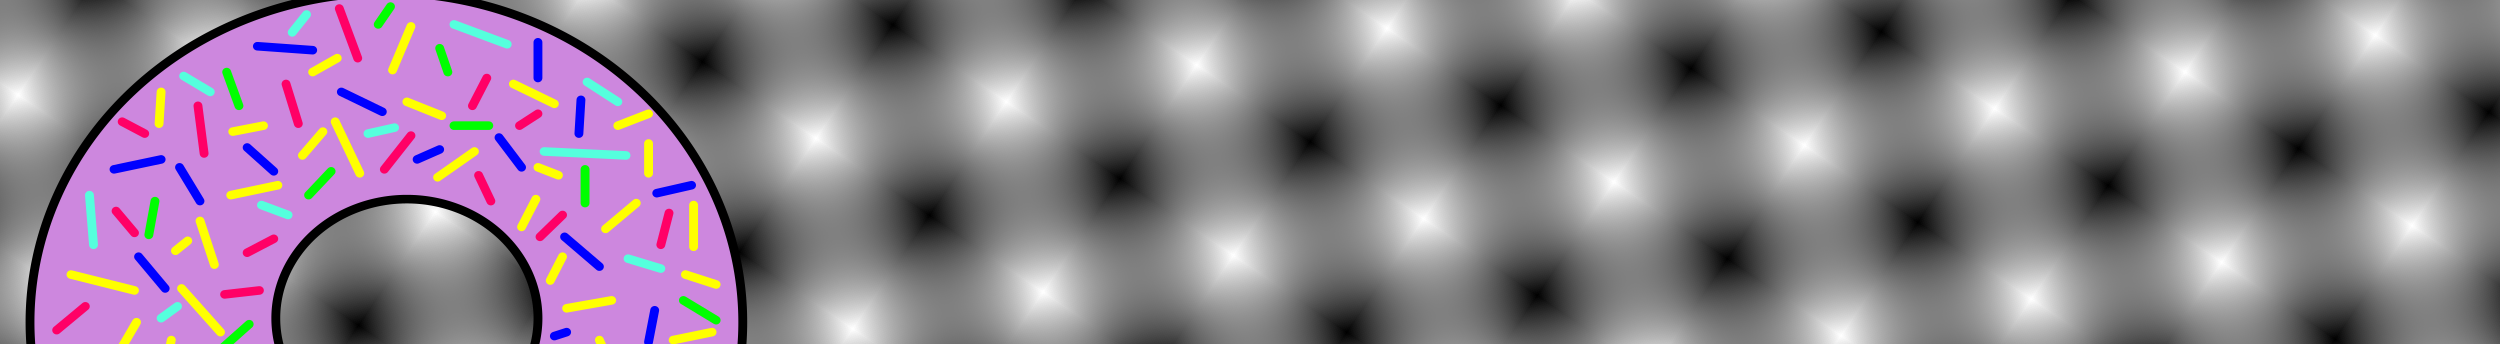 <?xml version="1.0" encoding="UTF-8" standalone="no"?>
<svg
   xmlns:dc="http://purl.org/dc/elements/1.1/"
   xmlns:cc="http://creativecommons.org/ns#"
   xmlns:rdf="http://www.w3.org/1999/02/22-rdf-syntax-ns#"
   xmlns:svg="http://www.w3.org/2000/svg"
   xmlns="http://www.w3.org/2000/svg"
   xmlns:xlink="http://www.w3.org/1999/xlink"
   xmlns:sodipodi="http://sodipodi.sourceforge.net/DTD/sodipodi-0.dtd"
   xmlns:inkscape="http://www.inkscape.org/namespaces/inkscape"
   width="690"
   height="95"
   viewBox="0 0 182.562 25.135"
   version="1.1"
   id="svg8"
   inkscape:version="1.0.1 (3bc2e813f5, 2020-09-07)"
   sodipodi:docname="Food_690x95_1.svg">
  <defs
     id="defs2">
    <pattern
       inkscape:collect="always"
       xlink:href="#Checkerboard"
       id="pattern3351"
       patternTransform="matrix(5.605,-8.282,8.282,5.605,0,0)" />
    <pattern
       inkscape:collect="always"
       patternUnits="userSpaceOnUse"
       width="2"
       height="2"
       patternTransform="translate(0,0) scale(10,10)"
       id="Checkerboard"
       inkscape:stockid="Checkerboard"
       inkscape:isstock="true">
      <rect
         style="fill:black;stroke:none"
         x="0"
         y="0"
         width="1"
         height="1"
         id="rect2447" />
      <rect
         style="fill:black;stroke:none"
         x="1"
         y="1"
         width="1"
         height="1"
         id="rect2449" />
    </pattern>
  </defs>
  <sodipodi:namedview
     id="base"
     pagecolor="#ffffff"
     bordercolor="#666666"
     borderopacity="1.0"
     inkscape:pageopacity="0.0"
     inkscape:pageshadow="2"
     inkscape:zoom="0.76367532"
     inkscape:cx="555.71741"
     inkscape:cy="43.647481"
     inkscape:document-units="px"
     inkscape:current-layer="layer1"
     inkscape:document-rotation="0"
     showgrid="false"
     units="px"
     borderlayer="true"
     inkscape:window-width="1920"
     inkscape:window-height="1017"
     inkscape:window-x="-8"
     inkscape:window-y="-8"
     inkscape:window-maximized="1"
     inkscape:snap-nodes="false" />
  <g
     inkscape:label="Background"
     inkscape:groupmode="layer"
     id="layer1"
     style="mix-blend-mode:exclusion">
    <path
       style="fill:url(#pattern3351);fill-opacity:1;fill-rule:nonzero;stroke:#000000;stroke-width:0.265px;stroke-linecap:butt;stroke-linejoin:miter;stroke-opacity:1"
       d="m -2.205,-3.43 0.98,31.848 334.404,-0.49 V -3.92 Z"
       id="path209"
       sodipodi:nodetypes="ccccc" />
  </g>
  <g
     inkscape:groupmode="layer"
     id="layer3"
     inkscape:label="Beer"
     style="opacity:1;mix-blend-mode:normal">
    <g
       id="g164"
       transform="translate(6.339,-5.03)">
      <path
         style="fill:#ffeeaa;stroke:#000000;stroke-width:0.265px;stroke-linecap:butt;stroke-linejoin:miter;stroke-opacity:1"
         d="m 18.374,-72.025 1.96,21.069 8.574,-0.245 1.96,-21.314 z"
         id="path43" />
      <path
         style="opacity:1;mix-blend-mode:normal;fill:#d4aa00;stroke:none;stroke-width:0.261px;stroke-linecap:butt;stroke-linejoin:miter;stroke-opacity:1"
         d="m 20.468,-51.043 8.388,-0.244 1.546,-18.351 -11.693,0.259 z"
         id="path51" />
      <circle
         style="fill:#ffeeaa;stroke:#000000;stroke-width:0.265"
         id="path45"
         cx="26.165"
         cy="-54.2"
         r="0.612" />
      <ellipse
         style="fill:#ffeeaa;stroke:#000000;stroke-width:0.178"
         id="path47"
         cx="25.896"
         cy="-61.291"
         rx="0.554"
         ry="0.598" />
      <circle
         style="opacity:1;mix-blend-mode:normal;fill:#ffeeaa;stroke:#000000;stroke-width:0.172"
         id="path45-5"
         cx="27.284"
         cy="-56.733"
         r="0.399" />
      <circle
         style="opacity:1;mix-blend-mode:normal;fill:#ffeeaa;stroke:#000000;stroke-width:0.172"
         id="path45-5-4"
         cx="25.378"
         cy="-57.686"
         r="0.399" />
      <circle
         style="opacity:1;mix-blend-mode:normal;fill:#ffeeaa;stroke:#000000;stroke-width:0.172"
         id="path45-5-4-0"
         cx="27.457"
         cy="-59.331"
         r="0.399" />
      <circle
         style="opacity:1;mix-blend-mode:normal;fill:#ffeeaa;stroke:#000000;stroke-width:0.265"
         id="path47-4"
         cx="27.457"
         cy="-63.922"
         r="0.857" />
      <circle
         style="opacity:1;mix-blend-mode:normal;fill:#ffeeaa;stroke:#000000;stroke-width:0.172"
         id="path45-5-4-0-7"
         cx="25.725"
         cy="-66.347"
         r="0.399" />
      <circle
         style="opacity:1;mix-blend-mode:normal;fill:#ffeeaa;stroke:#000000;stroke-width:0.172"
         id="path45-5-4-0-7-8"
         cx="27.717"
         cy="-67.82"
         r="0.399" />
    </g>
  </g>
  <g
     inkscape:groupmode="layer"
     id="layer2"
     inkscape:label="Donut">
    <g
       id="g1410"
       transform="matrix(2.442,0,0,2.367,-107.437,105.581)">
      <path
         id="path170"
         style="fill:#cd87de;stroke:#000000;stroke-width:0.265;stroke-linecap:round"
         d="M 55.522,-44.832 A 10.657,10.167 0 0 0 44.893,-34.665 10.657,10.167 0 0 0 55.55,-24.498 10.657,10.167 0 0 0 66.207,-34.665 10.657,10.167 0 0 0 55.55,-44.832 a 10.657,10.167 0 0 0 -0.028,0 z m 0.641,6.37 a 3.92,3.675 0 0 1 3.92,3.675 3.92,3.675 0 0 1 -3.92,3.675 3.92,3.675 0 0 1 -3.92,-3.675 3.92,3.675 0 0 1 3.92,-3.675 z" />
      <path
         style="fill:#00d400;stroke:#55ffdd;stroke-width:0.265px;stroke-linecap:round;stroke-linejoin:miter;stroke-opacity:1"
         d="M 46.792,-37.054 46.67,-38.585"
         id="path1011" />
      <path
         style="fill:none;stroke:#0000ff;stroke-width:0.265px;stroke-linecap:round;stroke-linejoin:miter;stroke-opacity:1"
         d="m 47.405,-39.381 1.409,-0.306"
         id="path1013" />
      <path
         style="fill:none;stroke:#00ff00;stroke-width:0.265px;stroke-linecap:round;stroke-linejoin:miter;stroke-opacity:1"
         d="m 48.446,-37.36 0.184,-1.041"
         id="path1015" />
      <path
         style="fill:none;stroke:#ffff00;stroke-width:0.265px;stroke-linecap:round;stroke-linejoin:miter;stroke-opacity:1"
         d="m 50.896,-38.585 1.409,-0.306"
         id="path1017" />
      <path
         style="fill:none;stroke:#ff0066;stroke-width:0.265px;stroke-linecap:round;stroke-linejoin:miter;stroke-opacity:1"
         d="m 50.099,-39.871 -0.184,-1.47"
         id="path1019" />
      <path
         style="fill:none;stroke:#00ff00;stroke-width:0.265px;stroke-linecap:round;stroke-linejoin:miter;stroke-opacity:1"
         d="m 51.141,-41.341 -0.367,-1.041"
         id="path1021" />
      <path
         style="fill:none;stroke:#0000ff;stroke-width:0.265px;stroke-linecap:round;stroke-linejoin:miter;stroke-opacity:1"
         d="m 51.692,-43.179 1.654,0.122"
         id="path1023" />
      <path
         style="fill:none;stroke:#ff0066;stroke-width:0.265px;stroke-linecap:round;stroke-linejoin:miter;stroke-opacity:1"
         d="m 52.549,-42.015 0.367,1.225"
         id="path1025" />
      <path
         style="fill:none;stroke:#ffff00;stroke-width:0.265px;stroke-linecap:round;stroke-linejoin:miter;stroke-opacity:1"
         d="m 51.875,-40.729 -0.919,0.184"
         id="path1027" />
      <path
         style="fill:none;stroke:#ffff00;stroke-width:0.265px;stroke-linecap:round;stroke-linejoin:miter;stroke-opacity:1"
         d="m 49.977,-37.789 0.429,1.347"
         id="path1029" />
      <path
         style="fill:none;stroke:#0000ff;stroke-width:0.265px;stroke-linecap:round;stroke-linejoin:miter;stroke-opacity:1"
         d="m 49.364,-39.443 0.612,1.041"
         id="path1031" />
      <path
         style="fill:none;stroke:#ffff00;stroke-width:0.265px;stroke-linecap:round;stroke-linejoin:miter;stroke-opacity:1"
         d="m 48.752,-40.79 0.061,-0.98"
         id="path1033" />
      <path
         style="fill:none;stroke:#ff0066;stroke-width:0.265px;stroke-linecap:round;stroke-linejoin:miter;stroke-opacity:1"
         d="m 45.69,-34.42 0.857,-0.735"
         id="path1035" />
      <path
         style="fill:none;stroke:#ffff00;stroke-width:0.265px;stroke-linecap:round;stroke-linejoin:miter;stroke-opacity:1"
         d="m 46.118,-36.135 1.899,0.49"
         id="path1037" />
      <path
         style="fill:none;stroke:#ff0066;stroke-width:0.265px;stroke-linecap:round;stroke-linejoin:miter;stroke-opacity:1"
         d="m 47.466,-38.095 0.551,0.674"
         id="path1039" />
      <path
         style="fill:none;stroke:#ff0066;stroke-width:0.265px;stroke-linecap:round;stroke-linejoin:miter;stroke-opacity:1"
         d="m 51.386,-36.809 0.796,-0.429"
         id="path1041" />
      <path
         style="fill:none;stroke:#ffff00;stroke-width:0.265px;stroke-linecap:round;stroke-linejoin:miter;stroke-opacity:1"
         d="m 50.589,-34.359 -1.164,-1.347"
         id="path1043" />
      <path
         style="fill:none;stroke:#ffff00;stroke-width:0.265px;stroke-linecap:round;stroke-linejoin:miter;stroke-opacity:1"
         d="m 48.078,-34.665 -0.796,1.409"
         id="path1045" />
      <path
         style="fill:#00d400;stroke:#55ffdd;stroke-width:0.265px;stroke-linecap:round;stroke-linejoin:miter;stroke-opacity:1"
         d="m 47.405,-31.174 0.857,-0.367"
         id="path1047" />
      <path
         style="fill:none;stroke:#ff0066;stroke-width:0.265px;stroke-linecap:round;stroke-linejoin:miter;stroke-opacity:1"
         d="m 48.446,-29.214 0.367,-1.409"
         id="path1049" />
      <path
         style="fill:none;stroke:#ff0066;stroke-width:0.265px;stroke-linecap:round;stroke-linejoin:miter;stroke-opacity:1"
         d="m 50.896,-29.888 0.857,0.122"
         id="path1051" />
      <path
         style="fill:none;stroke:#0000ff;stroke-width:0.265px;stroke-linecap:round;stroke-linejoin:miter;stroke-opacity:1"
         d="m 51.569,-28.296 -0.184,1.225"
         id="path1053" />
      <path
         style="fill:none;stroke:#00ff00;stroke-width:0.265px;stroke-linecap:round;stroke-linejoin:miter;stroke-opacity:1"
         d="m 50.467,-28.602 -1.47,0.184"
         id="path1055" />
      <path
         style="fill:none;stroke:#ffff00;stroke-width:0.265px;stroke-linecap:round;stroke-linejoin:miter;stroke-opacity:1"
         d="m 49.732,-29.582 -0.49,0.061"
         id="path1057" />
      <path
         style="fill:none;stroke:#ffff00;stroke-width:0.265px;stroke-linecap:round;stroke-linejoin:miter;stroke-opacity:1"
         d="m 47.711,-29.827 -0.796,-0.857"
         id="path1059" />
      <path
         style="fill:none;stroke:#ff0066;stroke-width:0.265px;stroke-linecap:round;stroke-linejoin:miter;stroke-opacity:1"
         d="m 46.425,-31.97 -0.061,-0.857"
         id="path1061" />
      <path
         style="fill:none;stroke:#00ff00;stroke-width:0.265px;stroke-linecap:round;stroke-linejoin:miter;stroke-opacity:1"
         d="m 46.057,-33.624 0.98,0.49"
         id="path1063" />
      <path
         style="fill:none;stroke:#ffff00;stroke-width:0.265px;stroke-linecap:round;stroke-linejoin:miter;stroke-opacity:1"
         d="m 47.588,-32.154 0.674,-0.612"
         id="path1065" />
      <path
         style="fill:none;stroke:#ffff00;stroke-width:0.265px;stroke-linecap:round;stroke-linejoin:miter;stroke-opacity:1"
         d="m 49.732,-32.46 0.429,0.919"
         id="path1067" />
      <path
         style="fill:none;stroke:#0000ff;stroke-width:0.265px;stroke-linecap:round;stroke-linejoin:miter;stroke-opacity:1"
         d="M 49.793,-30.623 48.874,-31.542"
         id="path1069" />
      <path
         style="fill:none;stroke:#ffff00;stroke-width:0.265px;stroke-linecap:round;stroke-linejoin:miter;stroke-opacity:1"
         d="m 48.874,-32.95 0.245,-1.164"
         id="path1071" />
      <path
         style="fill:none;stroke:#0000ff;stroke-width:0.265px;stroke-linecap:round;stroke-linejoin:miter;stroke-opacity:1"
         d="m 48.568,-33.747 -0.612,0.122"
         id="path1073" />
      <path
         style="fill:none;stroke:#0000ff;stroke-width:0.265px;stroke-linecap:round;stroke-linejoin:miter;stroke-opacity:1"
         d="m 48.139,-36.686 0.796,0.98"
         id="path1075" />
      <path
         style="fill:none;stroke:#ffff00;stroke-width:0.265px;stroke-linecap:round;stroke-linejoin:miter;stroke-opacity:1"
         d="m 49.242,-36.87 0.367,-0.306"
         id="path1077" />
      <path
         style="fill:none;stroke:#ff0066;stroke-width:0.265px;stroke-linecap:round;stroke-linejoin:miter;stroke-opacity:1"
         d="m 50.712,-35.523 1.041,-0.122"
         id="path1079" />
      <path
         style="fill:#00d400;stroke:#55ffdd;stroke-width:0.265px;stroke-linecap:round;stroke-linejoin:miter;stroke-opacity:1"
         d="m 49.303,-35.155 -0.49,0.367"
         id="path1081" />
      <path
         style="fill:none;stroke:#00ff00;stroke-width:0.265px;stroke-linecap:round;stroke-linejoin:miter;stroke-opacity:1"
         d="m 49.977,-33.257 1.47,-1.347"
         id="path1083" />
      <path
         style="fill:none;stroke:#ff0066;stroke-width:0.265px;stroke-linecap:round;stroke-linejoin:miter;stroke-opacity:1"
         d="m 51.141,-32.644 0.796,0.98"
         id="path1085" />
      <path
         style="fill:none;stroke:#ffff00;stroke-width:0.265px;stroke-linecap:round;stroke-linejoin:miter;stroke-opacity:1"
         d="m 50.651,-30.439 0.429,-0.98"
         id="path1087" />
      <path
         style="fill:none;stroke:#ff0066;stroke-width:0.265px;stroke-linecap:round;stroke-linejoin:miter;stroke-opacity:1"
         d="m 51.447,-25.723 -1.041,-0.857"
         id="path1089" />
      <path
         style="fill:#00d400;stroke:#55ffdd;stroke-width:0.265px;stroke-linecap:round;stroke-linejoin:miter;stroke-opacity:1"
         d="m 49.242,-27.255 0.796,-0.367"
         id="path1091" />
      <path
         style="fill:none;stroke:#0000ff;stroke-width:0.265px;stroke-linecap:round;stroke-linejoin:miter;stroke-opacity:1"
         d="m 53.1,-30.991 0.306,1.592"
         id="path1093" />
      <path
         style="fill:none;stroke:#ffff00;stroke-width:0.265px;stroke-linecap:round;stroke-linejoin:miter;stroke-opacity:1"
         d="m 52.182,-29.031 1.47,1.041"
         id="path1095" />
      <path
         style="fill:none;stroke:#ffff00;stroke-width:0.265px;stroke-linecap:round;stroke-linejoin:miter;stroke-opacity:1"
         d="m 51.937,-31.052 0.796,-0.551"
         id="path1097" />
      <path
         style="fill:none;stroke:#ffff00;stroke-width:0.265px;stroke-linecap:round;stroke-linejoin:miter;stroke-opacity:1"
         d="m 52.61,-27.377 -0.061,1.102"
         id="path1099" />
      <path
         style="fill:none;stroke:#0000ff;stroke-width:0.265px;stroke-linecap:round;stroke-linejoin:miter;stroke-opacity:1"
         d="m 53.407,-25.233 0.857,-1.041"
         id="path1101" />
      <path
         style="fill:none;stroke:#ff0066;stroke-width:0.265px;stroke-linecap:round;stroke-linejoin:miter;stroke-opacity:1"
         d="m 53.529,-27.316 1.47,-0.245"
         id="path1103" />
      <path
         style="fill:none;stroke:#ffff00;stroke-width:0.265px;stroke-linecap:round;stroke-linejoin:miter;stroke-opacity:1"
         d="m 54.632,-26.826 0.245,0.919"
         id="path1105" />
      <path
         style="fill:#00d400;stroke:#55ffdd;stroke-width:0.265px;stroke-linecap:round;stroke-linejoin:miter;stroke-opacity:1"
         d="m 53.407,-28.602 0.919,-0.796"
         id="path1107" />
      <path
         style="fill:none;stroke:#00ff00;stroke-width:0.265px;stroke-linecap:round;stroke-linejoin:miter;stroke-opacity:1"
         d="m 54.203,-30.439 1.654,-0.061"
         id="path1109" />
      <path
         style="fill:none;stroke:#ff0066;stroke-width:0.265px;stroke-linecap:round;stroke-linejoin:miter;stroke-opacity:1"
         d="m 55.305,-29.643 -0.184,0.735"
         id="path1111" />
      <path
         style="fill:none;stroke:#0000ff;stroke-width:0.265px;stroke-linecap:round;stroke-linejoin:miter;stroke-opacity:1"
         d="m 54.509,-28.418 1.102,0.306"
         id="path1113" />
      <path
         style="fill:#00d400;stroke:#55ffdd;stroke-width:0.265px;stroke-linecap:round;stroke-linejoin:miter;stroke-opacity:1"
         d="m 55.55,-27.071 1.041,0.735"
         id="path1115" />
      <path
         style="fill:none;stroke:#00ff00;stroke-width:0.265px;stroke-linecap:round;stroke-linejoin:miter;stroke-opacity:1"
         d="m 55.55,-25.356 0.306,-0.857"
         id="path1117" />
      <path
         style="fill:none;stroke:#0000ff;stroke-width:0.265px;stroke-linecap:round;stroke-linejoin:miter;stroke-opacity:1"
         d="m 51.386,-40.055 0.796,0.735"
         id="path1119" />
      <path
         style="fill:none;stroke:#ff0066;stroke-width:0.265px;stroke-linecap:round;stroke-linejoin:miter;stroke-opacity:1"
         d="m 48.323,-40.484 -0.674,-0.367"
         id="path1121" />
      <path
         style="fill:#00d400;stroke:#55ffdd;stroke-width:0.265px;stroke-linecap:round;stroke-linejoin:miter;stroke-opacity:1"
         d="m 49.487,-42.26 0.796,0.49"
         id="path1123" />
      <path
         style="fill:#00d400;stroke:#55ffdd;stroke-width:0.265px;stroke-linecap:round;stroke-linejoin:miter;stroke-opacity:1"
         d="m 53.162,-44.158 -0.429,0.551"
         id="path1125" />
      <path
         style="fill:none;stroke:#ff0066;stroke-width:0.265px;stroke-linecap:round;stroke-linejoin:miter;stroke-opacity:1"
         d="m 54.142,-44.342 0.551,1.531"
         id="path1127" />
      <path
         style="fill:none;stroke:#ffff00;stroke-width:0.265px;stroke-linecap:round;stroke-linejoin:miter;stroke-opacity:1"
         d="m 53.345,-42.382 0.735,-0.429"
         id="path1129" />
      <path
         style="fill:none;stroke:#ffff00;stroke-width:0.265px;stroke-linecap:round;stroke-linejoin:miter;stroke-opacity:1"
         d="m 53.039,-39.81 0.612,-0.735"
         id="path1131" />
      <path
         style="fill:#00d400;stroke:#55ffdd;stroke-width:0.265px;stroke-linecap:round;stroke-linejoin:miter;stroke-opacity:1"
         d="m 51.814,-38.279 0.796,0.306"
         id="path1133" />
      <path
         style="fill:none;stroke:#00ff00;stroke-width:0.265px;stroke-linecap:round;stroke-linejoin:miter;stroke-opacity:1"
         d="m 53.223,-38.585 0.674,-0.735"
         id="path1135" />
      <path
         style="fill:none;stroke:#ffff00;stroke-width:0.265px;stroke-linecap:round;stroke-linejoin:miter;stroke-opacity:1"
         d="m 54.754,-39.259 -0.735,-1.592"
         id="path1137" />
      <path
         style="fill:none;stroke:#0000ff;stroke-width:0.265px;stroke-linecap:round;stroke-linejoin:miter;stroke-opacity:1"
         d="m 54.203,-41.77 1.225,0.612"
         id="path1139" />
      <path
         style="fill:none;stroke:#ffff00;stroke-width:0.265px;stroke-linecap:round;stroke-linejoin:miter;stroke-opacity:1"
         d="m 55.734,-42.444 0.551,-1.347"
         id="path1141" />
      <path
         style="fill:none;stroke:#00ff00;stroke-width:0.265px;stroke-linecap:round;stroke-linejoin:miter;stroke-opacity:1"
         d="m 57.388,-42.382 -0.245,-0.735"
         id="path1143" />
      <path
         style="fill:#00d400;stroke:#55ffdd;stroke-width:0.265px;stroke-linecap:round;stroke-linejoin:miter;stroke-opacity:1"
         d="m 57.571,-43.852 1.592,0.612"
         id="path1145" />
      <path
         style="fill:none;stroke:#ff0066;stroke-width:0.265px;stroke-linecap:round;stroke-linejoin:miter;stroke-opacity:1"
         d="m 55.489,-39.381 0.796,-1.041"
         id="path1147" />
      <path
         style="fill:#00d400;stroke:#55ffdd;stroke-width:0.265px;stroke-linecap:round;stroke-linejoin:miter;stroke-opacity:1"
         d="m 54.999,-40.484 0.796,-0.184"
         id="path1149" />
      <path
         style="fill:none;stroke:#ffff00;stroke-width:0.265px;stroke-linecap:round;stroke-linejoin:miter;stroke-opacity:1"
         d="m 56.163,-41.464 1.041,0.429"
         id="path1151" />
      <path
         style="fill:none;stroke:#ffff00;stroke-width:0.265px;stroke-linecap:round;stroke-linejoin:miter;stroke-opacity:1"
         d="m 57.081,-39.136 1.102,-0.796"
         id="path1153" />
      <path
         style="fill:none;stroke:#ff0066;stroke-width:0.265px;stroke-linecap:round;stroke-linejoin:miter;stroke-opacity:1"
         d="m 58.674,-38.401 -0.367,-0.796"
         id="path1155" />
      <path
         style="fill:none;stroke:#0000ff;stroke-width:0.265px;stroke-linecap:round;stroke-linejoin:miter;stroke-opacity:1"
         d="M 57.143,-39.994 56.469,-39.688"
         id="path1157" />
      <path
         style="fill:none;stroke:#ff0066;stroke-width:0.265px;stroke-linecap:round;stroke-linejoin:miter;stroke-opacity:1"
         d="m 58.123,-41.341 0.429,-0.857"
         id="path1159" />
      <path
         style="fill:none;stroke:#0000ff;stroke-width:0.265px;stroke-linecap:round;stroke-linejoin:miter;stroke-opacity:1"
         d="m 60.082,-43.301 v 1.102"
         id="path1161" />
      <path
         style="fill:none;stroke:#ff0066;stroke-width:0.265px;stroke-linecap:round;stroke-linejoin:miter;stroke-opacity:1"
         d="m 56.714,-25.478 0.857,0.122"
         id="path1163" />
      <path
         style="fill:none;stroke:#0000ff;stroke-width:0.265px;stroke-linecap:round;stroke-linejoin:miter;stroke-opacity:1"
         d="m 57.571,-26.581 0.429,-1.715"
         id="path1165" />
      <path
         style="fill:none;stroke:#ffff00;stroke-width:0.265px;stroke-linecap:round;stroke-linejoin:miter;stroke-opacity:1"
         d="m 56.408,-28.112 0.061,0.735"
         id="path1167" />
      <path
         style="fill:none;stroke:#ffff00;stroke-width:0.265px;stroke-linecap:round;stroke-linejoin:miter;stroke-opacity:1"
         d="m 58.429,-26.826 1.225,-0.429"
         id="path1169" />
      <path
         style="fill:none;stroke:#ffff00;stroke-width:0.265px;stroke-linecap:round;stroke-linejoin:miter;stroke-opacity:1"
         d="m 58.49,-26.397 -0.122,0.796"
         id="path1171" />
      <path
         style="fill:#00d400;stroke:#55ffdd;stroke-width:0.265px;stroke-linecap:round;stroke-linejoin:miter;stroke-opacity:1"
         d="m 59.899,-26.642 0.735,0.429"
         id="path1173" />
      <path
         style="fill:none;stroke:#ffff00;stroke-width:0.265px;stroke-linecap:round;stroke-linejoin:miter;stroke-opacity:1"
         d="m 56.775,-29.582 0.735,0.49"
         id="path1175" />
      <path
         style="fill:#00d400;stroke:#55ffdd;stroke-width:0.265px;stroke-linecap:round;stroke-linejoin:miter;stroke-opacity:1"
         d="m 57.265,-30.317 0.796,-0.612"
         id="path1177" />
      <path
         style="fill:#00d400;stroke:#55ffdd;stroke-width:0.265px;stroke-linecap:round;stroke-linejoin:miter;stroke-opacity:1"
         d="m 58.98,-29.949 0.857,0.857"
         id="path1179" />
      <path
         style="fill:none;stroke:#00ff00;stroke-width:0.265px;stroke-linecap:round;stroke-linejoin:miter;stroke-opacity:1"
         d="M 59.041,-28.112 58.796,-29.214"
         id="path1181" />
      <path
         style="fill:none;stroke:#ffff00;stroke-width:0.265px;stroke-linecap:round;stroke-linejoin:miter;stroke-opacity:1"
         d="m 59.592,-31.419 1.347,0.429"
         id="path1183" />
      <path
         style="fill:none;stroke:#ffff00;stroke-width:0.265px;stroke-linecap:round;stroke-linejoin:miter;stroke-opacity:1"
         d="m 61.307,-27.806 0.796,0.429"
         id="path1185" />
      <path
         style="fill:none;stroke:#0000ff;stroke-width:0.265px;stroke-linecap:round;stroke-linejoin:miter;stroke-opacity:1"
         d="m 60.511,-28.173 0.49,-1.225"
         id="path1187" />
      <path
         style="fill:none;stroke:#ff0066;stroke-width:0.265px;stroke-linecap:round;stroke-linejoin:miter;stroke-opacity:1"
         d="m 62.777,-29.582 1.041,-0.184"
         id="path1189" />
      <path
         style="fill:none;stroke:#ffff00;stroke-width:0.265px;stroke-linecap:round;stroke-linejoin:miter;stroke-opacity:1"
         d="m 62.716,-28.418 -0.612,-1.225"
         id="path1191" />
      <path
         style="fill:#00d400;stroke:#55ffdd;stroke-width:0.265px;stroke-linecap:round;stroke-linejoin:miter;stroke-opacity:1"
         d="m 61.369,-30.562 0.429,-1.776"
         id="path1193" />
      <path
         style="fill:none;stroke:#ff0066;stroke-width:0.265px;stroke-linecap:round;stroke-linejoin:miter;stroke-opacity:1"
         d="m 59.531,-30.684 0.429,0.551"
         id="path1195" />
      <path
         style="fill:none;stroke:#ff0066;stroke-width:0.265px;stroke-linecap:round;stroke-linejoin:miter;stroke-opacity:1"
         d="m 58.919,-30.746 -0.98,-0.674"
         id="path1197" />
      <path
         style="fill:none;stroke:#ff0066;stroke-width:0.265px;stroke-linecap:round;stroke-linejoin:miter;stroke-opacity:1"
         d="m 60.695,-32.767 0.429,-1.041"
         id="path1199" />
      <path
         style="fill:#00d400;stroke:#55ffdd;stroke-width:0.265px;stroke-linecap:round;stroke-linejoin:miter;stroke-opacity:1"
         d="m 62.9,-33.44 0.796,0.49"
         id="path1201" />
      <path
         style="fill:none;stroke:#ff0066;stroke-width:0.265px;stroke-linecap:round;stroke-linejoin:miter;stroke-opacity:1"
         d="m 63.635,-31.358 1.164,-0.49"
         id="path1203" />
      <path
         style="fill:none;stroke:#0000ff;stroke-width:0.265px;stroke-linecap:round;stroke-linejoin:miter;stroke-opacity:1"
         d="m 62.961,-30.562 -1.409,0.551"
         id="path1205" />
      <path
         style="fill:none;stroke:#00ff00;stroke-width:0.265px;stroke-linecap:round;stroke-linejoin:miter;stroke-opacity:1"
         d="m 61.675,-29.153 0.306,0.551"
         id="path1207" />
      <path
         style="fill:none;stroke:#ffff00;stroke-width:0.265px;stroke-linecap:round;stroke-linejoin:miter;stroke-opacity:1"
         d="m 60.94,-35.094 1.347,-0.245"
         id="path1209" />
      <path
         style="fill:none;stroke:#ffff00;stroke-width:0.265px;stroke-linecap:round;stroke-linejoin:miter;stroke-opacity:1"
         d="m 61.92,-34.114 0.367,0.857"
         id="path1211" />
      <path
         style="fill:none;stroke:#0000ff;stroke-width:0.265px;stroke-linecap:round;stroke-linejoin:miter;stroke-opacity:1"
         d="m 60.94,-34.359 -0.367,0.122"
         id="path1213" />
      <path
         style="fill:none;stroke:#ffff00;stroke-width:0.265px;stroke-linecap:round;stroke-linejoin:miter;stroke-opacity:1"
         d="m 64.125,-34.114 1.164,-0.245"
         id="path1215" />
      <path
         style="fill:none;stroke:#ffff00;stroke-width:0.265px;stroke-linecap:round;stroke-linejoin:miter;stroke-opacity:1"
         d="m 62.532,-32.215 0.674,-0.49"
         id="path1217" />
      <path
         style="fill:none;stroke:#00ff00;stroke-width:0.265px;stroke-linecap:round;stroke-linejoin:miter;stroke-opacity:1"
         d="m 61.92,-31.481 0.857,0.612"
         id="path1219" />
      <path
         style="fill:none;stroke:#ffff00;stroke-width:0.265px;stroke-linecap:round;stroke-linejoin:miter;stroke-opacity:1"
         d="m 63.512,-30.562 0.674,0.122"
         id="path1221" />
      <path
         style="fill:none;stroke:#0000ff;stroke-width:0.265px;stroke-linecap:round;stroke-linejoin:miter;stroke-opacity:1"
         d="m 64.737,-33.502 0.551,0.429"
         id="path1223" />
      <path
         style="fill:none;stroke:#ff0066;stroke-width:0.265px;stroke-linecap:round;stroke-linejoin:miter;stroke-opacity:1"
         d="m 64.431,-32.277 -0.245,-1.47"
         id="path1225" />
      <path
         style="fill:none;stroke:#ffff00;stroke-width:0.265px;stroke-linecap:round;stroke-linejoin:miter;stroke-opacity:1"
         d="m 64.492,-36.135 0.919,0.306"
         id="path1229" />
      <path
         style="fill:none;stroke:#00ff00;stroke-width:0.265px;stroke-linecap:round;stroke-linejoin:miter;stroke-opacity:1"
         d="m 64.431,-35.339 0.98,0.612"
         id="path1231" />
      <path
         style="fill:none;stroke:#0000ff;stroke-width:0.265px;stroke-linecap:round;stroke-linejoin:miter;stroke-opacity:1"
         d="m 61.92,-36.38 -1.041,-0.919"
         id="path1233" />
      <path
         style="fill:none;stroke:#ffff00;stroke-width:0.265px;stroke-linecap:round;stroke-linejoin:miter;stroke-opacity:1"
         d="m 60.45,-35.951 0.367,-0.735"
         id="path1235" />
      <path
         style="fill:none;stroke:#ffff00;stroke-width:0.265px;stroke-linecap:round;stroke-linejoin:miter;stroke-opacity:1"
         d="m 59.592,-37.605 0.429,-0.857"
         id="path1237" />
      <path
         style="fill:none;stroke:#0000ff;stroke-width:0.265px;stroke-linecap:round;stroke-linejoin:miter;stroke-opacity:1"
         d="m 59.592,-39.443 -0.674,-0.919"
         id="path1239" />
      <path
         style="fill:none;stroke:#00ff00;stroke-width:0.265px;stroke-linecap:round;stroke-linejoin:miter;stroke-opacity:1"
         d="m 57.571,-40.729 h 1.041"
         id="path1241" />
      <path
         style="fill:none;stroke:#ffff00;stroke-width:0.265px;stroke-linecap:round;stroke-linejoin:miter;stroke-opacity:1"
         d="m 59.348,-42.015 1.225,0.612"
         id="path1243" />
      <path
         style="fill:none;stroke:#ff0066;stroke-width:0.265px;stroke-linecap:round;stroke-linejoin:miter;stroke-opacity:1"
         d="m 59.531,-40.729 0.551,-0.367"
         id="path1245" />
      <path
         style="fill:#00d400;stroke:#55ffdd;stroke-width:0.265px;stroke-linecap:round;stroke-linejoin:miter;stroke-opacity:1"
         d="m 60.266,-39.932 2.45,0.122"
         id="path1247" />
      <path
         style="fill:none;stroke:#0000ff;stroke-width:0.265px;stroke-linecap:round;stroke-linejoin:miter;stroke-opacity:1"
         d="m 61.307,-40.484 0.061,-1.041"
         id="path1249" />
      <path
         style="fill:#00d400;stroke:#55ffdd;stroke-width:0.265px;stroke-linecap:round;stroke-linejoin:miter;stroke-opacity:1"
         d="m 61.552,-42.076 0.919,0.612"
         id="path1251" />
      <path
         style="fill:none;stroke:#00ff00;stroke-width:0.265px;stroke-linecap:round;stroke-linejoin:miter;stroke-opacity:1"
         d="m 55.673,-44.403 -0.367,0.551"
         id="path1253" />
      <path
         style="fill:none;stroke:#ff0066;stroke-width:0.265px;stroke-linecap:round;stroke-linejoin:miter;stroke-opacity:1"
         d="m 63.757,-37.054 0.245,-0.98"
         id="path1255" />
      <path
         style="fill:none;stroke:#00ff00;stroke-width:0.265px;stroke-linecap:round;stroke-linejoin:miter;stroke-opacity:1"
         d="m 61.491,-38.34 v -1.041"
         id="path1257" />
      <path
         style="fill:none;stroke:#ffff00;stroke-width:0.265px;stroke-linecap:round;stroke-linejoin:miter;stroke-opacity:1"
         d="m 63.39,-39.259 v -0.919"
         id="path1259" />
      <path
         style="fill:none;stroke:#ffff00;stroke-width:0.265px;stroke-linecap:round;stroke-linejoin:miter;stroke-opacity:1"
         d="m 62.471,-40.729 0.919,-0.367"
         id="path1261" />
      <path
         style="fill:none;stroke:#ffff00;stroke-width:0.265px;stroke-linecap:round;stroke-linejoin:miter;stroke-opacity:1"
         d="m 60.695,-39.198 -0.612,-0.245"
         id="path1263" />
      <path
         style="fill:none;stroke:#ff0066;stroke-width:0.265px;stroke-linecap:round;stroke-linejoin:miter;stroke-opacity:1"
         d="m 60.144,-37.299 0.674,-0.674"
         id="path1265" />
      <path
         style="fill:none;stroke:#ffff00;stroke-width:0.265px;stroke-linecap:round;stroke-linejoin:miter;stroke-opacity:1"
         d="m 62.104,-37.544 0.919,-0.796"
         id="path1267" />
      <path
         style="fill:#00d400;stroke:#55ffdd;stroke-width:0.265px;stroke-linecap:round;stroke-linejoin:miter;stroke-opacity:1"
         d="m 62.777,-36.625 0.98,0.306"
         id="path1269" />
      <path
         style="fill:none;stroke:#0000ff;stroke-width:0.265px;stroke-linecap:round;stroke-linejoin:miter;stroke-opacity:1"
         d="m 63.573,-35.033 -0.184,0.98"
         id="path1271" />
      <path
         style="fill:none;stroke:#ffff00;stroke-width:0.265px;stroke-linecap:round;stroke-linejoin:miter;stroke-opacity:1"
         d="m 64.737,-36.993 v -1.286"
         id="path1273" />
      <path
         style="fill:none;stroke:#0000ff;stroke-width:0.265px;stroke-linecap:round;stroke-linejoin:miter;stroke-opacity:1"
         d="m 63.635,-38.646 1.041,-0.245"
         id="path1275" />
    </g>
  </g>
  <g
     inkscape:groupmode="layer"
     id="layer4"
     inkscape:label="Hamburger" />
  <g
     inkscape:groupmode="layer"
     id="layer5"
     inkscape:label="Noodles" />
  <g
     inkscape:groupmode="layer"
     id="layer6"
     inkscape:label="Grocery Bag" />
</svg>

